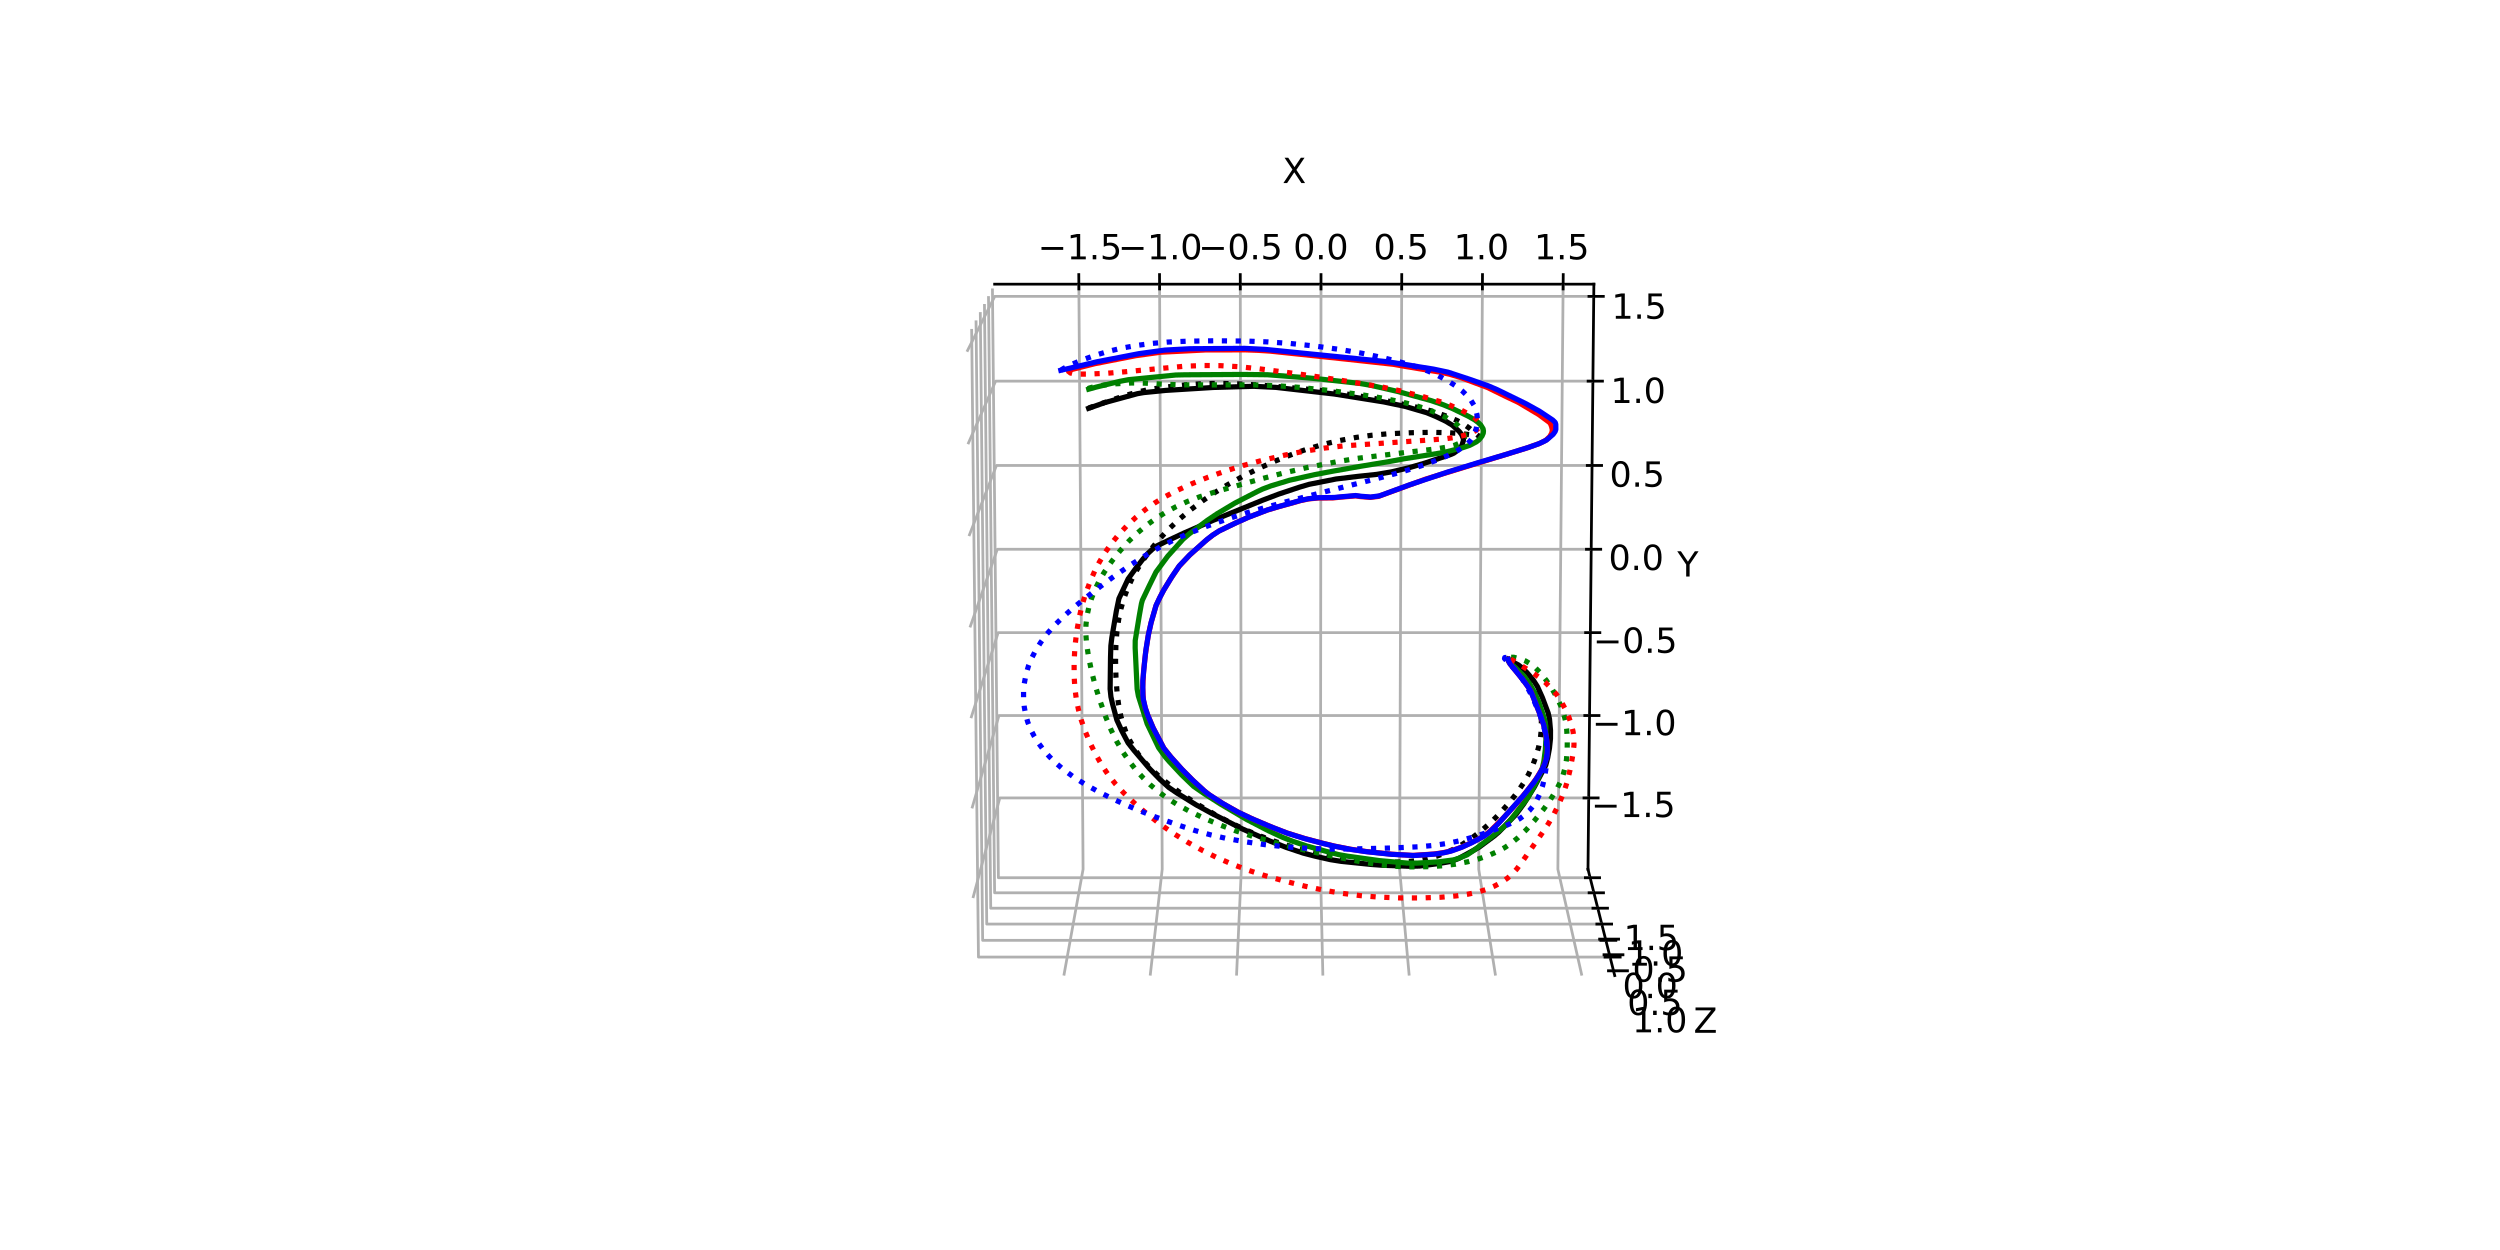 <?xml version="1.0" encoding="utf-8" standalone="no"?>
<!DOCTYPE svg PUBLIC "-//W3C//DTD SVG 1.1//EN"
  "http://www.w3.org/Graphics/SVG/1.1/DTD/svg11.dtd">
<!-- Created with matplotlib (https://matplotlib.org/) -->
<svg height="360pt" version="1.1" viewBox="0 0 720 360" width="720pt" xmlns="http://www.w3.org/2000/svg" xmlns:xlink="http://www.w3.org/1999/xlink">
 <defs>
  <style type="text/css">*{stroke-linecap:butt;stroke-linejoin:round;}</style>
 </defs>
 <g id="figure_1">
  <g id="patch_1">
   <path d="M 0 360 
L 720 360 
L 720 0 
L 0 0 
z
" style="fill:#ffffff;"/>
  </g>
  <g id="patch_2">
   <path d="M 230.4 320.4 
L 507.6 320.4 
L 507.6 43.2 
L 230.4 43.2 
z
" style="fill:#ffffff;"/>
  </g>
  <g id="pane3d_1">
   <g id="patch_3">
    <path d="M 288.15 250.347 
L 286.458 81.84 
L 278.436 97.459 
L 280.453 280.965 
" style="fill:#ffffff;stroke:#ffffff;stroke-linejoin:miter;"/>
   </g>
  </g>
  <g id="pane3d_2">
   <g id="patch_4">
    <path d="M 288.15 250.347 
L 457.342 250.347 
L 465.039 280.965 
L 280.453 280.965 
" style="fill:#ffffff;stroke:#ffffff;stroke-linejoin:miter;"/>
   </g>
  </g>
  <g id="pane3d_3">
   <g id="patch_5">
    <path d="M 288.15 250.347 
L 457.342 250.347 
L 459.033 81.84 
L 286.458 81.84 
" style="fill:#ffffff;stroke:#ffffff;stroke-linejoin:miter;"/>
   </g>
  </g>
  <g id="axis3d_1">
   <g id="line2d_1">
    <path d="M 286.458 81.84 
L 459.033 81.84 
" style="fill:none;stroke:#000000;stroke-linecap:square;stroke-width:0.8;"/>
   </g>
   <g id="text_1">
    <!-- X -->
    <g transform="translate(369.321 52.721)scale(0.1 -0.1)">
     <defs>
      <path d="M 6.297 72.906 
L 16.891 72.906 
L 35.016 45.797 
L 53.219 72.906 
L 63.812 72.906 
L 40.375 37.891 
L 65.375 0 
L 54.781 0 
L 34.281 31 
L 13.625 0 
L 2.984 0 
L 29 38.922 
z
" id="DejaVuSans-88"/>
     </defs>
     <use xlink:href="#DejaVuSans-88"/>
    </g>
   </g>
   <g id="Line3DCollection_1">
    <path d="M 310.71 81.84 
L 311.926 250.347 
L 306.392 280.965 
" style="fill:none;stroke:#b0b0b0;stroke-width:0.8;"/>
    <path d="M 333.956 81.84 
L 334.716 250.347 
L 331.256 280.965 
" style="fill:none;stroke:#b0b0b0;stroke-width:0.8;"/>
    <path d="M 357.202 81.84 
L 357.506 250.347 
L 356.12 280.965 
" style="fill:none;stroke:#b0b0b0;stroke-width:0.8;"/>
    <path d="M 380.448 81.84 
L 380.297 250.347 
L 380.984 280.965 
" style="fill:none;stroke:#b0b0b0;stroke-width:0.8;"/>
    <path d="M 403.693 81.84 
L 403.087 250.347 
L 405.847 280.965 
" style="fill:none;stroke:#b0b0b0;stroke-width:0.8;"/>
    <path d="M 426.939 81.84 
L 425.877 250.347 
L 430.711 280.965 
" style="fill:none;stroke:#b0b0b0;stroke-width:0.8;"/>
    <path d="M 450.185 81.84 
L 448.667 250.347 
L 455.575 280.965 
" style="fill:none;stroke:#b0b0b0;stroke-width:0.8;"/>
   </g>
   <g id="xtick_1">
    <g id="line2d_2">
     <path d="M 310.72 83.215 
L 310.69 79.089 
" style="fill:none;stroke:#000000;stroke-linecap:square;stroke-width:0.8;"/>
    </g>
    <g id="text_2">
     <!-- −1.5 -->
     <g transform="translate(298.888 74.686)scale(0.1 -0.1)">
      <defs>
       <path d="M 10.594 35.5 
L 73.188 35.5 
L 73.188 27.203 
L 10.594 27.203 
z
" id="DejaVuSans-8722"/>
       <path d="M 12.406 8.297 
L 28.516 8.297 
L 28.516 63.922 
L 10.984 60.406 
L 10.984 69.391 
L 28.422 72.906 
L 38.281 72.906 
L 38.281 8.297 
L 54.391 8.297 
L 54.391 0 
L 12.406 0 
z
" id="DejaVuSans-49"/>
       <path d="M 10.688 12.406 
L 21 12.406 
L 21 0 
L 10.688 0 
z
" id="DejaVuSans-46"/>
       <path d="M 10.797 72.906 
L 49.516 72.906 
L 49.516 64.594 
L 19.828 64.594 
L 19.828 46.734 
Q 21.969 47.469 24.109 47.828 
Q 26.266 48.188 28.422 48.188 
Q 40.625 48.188 47.75 41.5 
Q 54.891 34.812 54.891 23.391 
Q 54.891 11.625 47.562 5.094 
Q 40.234 -1.422 26.906 -1.422 
Q 22.312 -1.422 17.547 -0.641 
Q 12.797 0.141 7.719 1.703 
L 7.719 11.625 
Q 12.109 9.234 16.797 8.062 
Q 21.484 6.891 26.703 6.891 
Q 35.156 6.891 40.078 11.328 
Q 45.016 15.766 45.016 23.391 
Q 45.016 31 40.078 35.438 
Q 35.156 39.891 26.703 39.891 
Q 22.75 39.891 18.812 39.016 
Q 14.891 38.141 10.797 36.281 
z
" id="DejaVuSans-53"/>
      </defs>
      <use xlink:href="#DejaVuSans-8722"/>
      <use x="83.789" xlink:href="#DejaVuSans-49"/>
      <use x="147.412" xlink:href="#DejaVuSans-46"/>
      <use x="179.199" xlink:href="#DejaVuSans-53"/>
     </g>
    </g>
   </g>
   <g id="xtick_2">
    <g id="line2d_3">
     <path d="M 333.962 83.215 
L 333.943 79.089 
" style="fill:none;stroke:#000000;stroke-linecap:square;stroke-width:0.8;"/>
    </g>
    <g id="text_3">
     <!-- −1.0 -->
     <g transform="translate(322.014 74.686)scale(0.1 -0.1)">
      <defs>
       <path d="M 31.781 66.406 
Q 24.172 66.406 20.328 58.906 
Q 16.5 51.422 16.5 36.375 
Q 16.5 21.391 20.328 13.891 
Q 24.172 6.391 31.781 6.391 
Q 39.453 6.391 43.281 13.891 
Q 47.125 21.391 47.125 36.375 
Q 47.125 51.422 43.281 58.906 
Q 39.453 66.406 31.781 66.406 
z
M 31.781 74.219 
Q 44.047 74.219 50.516 64.516 
Q 56.984 54.828 56.984 36.375 
Q 56.984 17.969 50.516 8.266 
Q 44.047 -1.422 31.781 -1.422 
Q 19.531 -1.422 13.062 8.266 
Q 6.594 17.969 6.594 36.375 
Q 6.594 54.828 13.062 64.516 
Q 19.531 74.219 31.781 74.219 
z
" id="DejaVuSans-48"/>
      </defs>
      <use xlink:href="#DejaVuSans-8722"/>
      <use x="83.789" xlink:href="#DejaVuSans-49"/>
      <use x="147.412" xlink:href="#DejaVuSans-46"/>
      <use x="179.199" xlink:href="#DejaVuSans-48"/>
     </g>
    </g>
   </g>
   <g id="xtick_3">
    <g id="line2d_4">
     <path d="M 357.204 83.215 
L 357.197 79.089 
" style="fill:none;stroke:#000000;stroke-linecap:square;stroke-width:0.8;"/>
    </g>
    <g id="text_4">
     <!-- −0.5 -->
     <g transform="translate(345.14 74.686)scale(0.1 -0.1)">
      <use xlink:href="#DejaVuSans-8722"/>
      <use x="83.789" xlink:href="#DejaVuSans-48"/>
      <use x="147.412" xlink:href="#DejaVuSans-46"/>
      <use x="179.199" xlink:href="#DejaVuSans-53"/>
     </g>
    </g>
   </g>
   <g id="xtick_4">
    <g id="line2d_5">
     <path d="M 380.446 83.215 
L 380.45 79.089 
" style="fill:none;stroke:#000000;stroke-linecap:square;stroke-width:0.8;"/>
    </g>
    <g id="text_5">
     <!-- 0.0 -->
     <g transform="translate(372.456 74.686)scale(0.1 -0.1)">
      <use xlink:href="#DejaVuSans-48"/>
      <use x="63.623" xlink:href="#DejaVuSans-46"/>
      <use x="95.41" xlink:href="#DejaVuSans-48"/>
     </g>
    </g>
   </g>
   <g id="xtick_5">
    <g id="line2d_6">
     <path d="M 403.688 83.215 
L 403.703 79.089 
" style="fill:none;stroke:#000000;stroke-linecap:square;stroke-width:0.8;"/>
    </g>
    <g id="text_6">
     <!-- 0.5 -->
     <g transform="translate(395.582 74.686)scale(0.1 -0.1)">
      <use xlink:href="#DejaVuSans-48"/>
      <use x="63.623" xlink:href="#DejaVuSans-46"/>
      <use x="95.41" xlink:href="#DejaVuSans-53"/>
     </g>
    </g>
   </g>
   <g id="xtick_6">
    <g id="line2d_7">
     <path d="M 426.931 83.215 
L 426.957 79.089 
" style="fill:none;stroke:#000000;stroke-linecap:square;stroke-width:0.8;"/>
    </g>
    <g id="text_7">
     <!-- 1.0 -->
     <g transform="translate(418.708 74.686)scale(0.1 -0.1)">
      <use xlink:href="#DejaVuSans-49"/>
      <use x="63.623" xlink:href="#DejaVuSans-46"/>
      <use x="95.41" xlink:href="#DejaVuSans-48"/>
     </g>
    </g>
   </g>
   <g id="xtick_7">
    <g id="line2d_8">
     <path d="M 450.173 83.215 
L 450.21 79.089 
" style="fill:none;stroke:#000000;stroke-linecap:square;stroke-width:0.8;"/>
    </g>
    <g id="text_8">
     <!-- 1.5 -->
     <g transform="translate(441.834 74.686)scale(0.1 -0.1)">
      <use xlink:href="#DejaVuSans-49"/>
      <use x="63.623" xlink:href="#DejaVuSans-46"/>
      <use x="95.41" xlink:href="#DejaVuSans-53"/>
     </g>
    </g>
   </g>
  </g>
  <g id="axis3d_2">
   <g id="line2d_9">
    <path d="M 457.342 250.347 
L 459.033 81.84 
" style="fill:none;stroke:#000000;stroke-linecap:square;stroke-width:0.8;"/>
   </g>
   <g id="text_9">
    <!-- Y -->
    <g transform="translate(483.059 166.049)scale(0.1 -0.1)">
     <defs>
      <path d="M -0.203 72.906 
L 10.406 72.906 
L 30.609 42.922 
L 50.688 72.906 
L 61.281 72.906 
L 35.5 34.719 
L 35.5 0 
L 25.594 0 
L 25.594 34.719 
z
" id="DejaVuSans-89"/>
     </defs>
     <use xlink:href="#DejaVuSans-89"/>
    </g>
   </g>
   <g id="Line3DCollection_2">
    <path d="M 280.208 258.632 
L 287.944 229.807 
L 457.548 229.807 
" style="fill:none;stroke:#b0b0b0;stroke-width:0.8;"/>
    <path d="M 279.924 232.811 
L 287.706 206.07 
L 457.786 206.07 
" style="fill:none;stroke:#b0b0b0;stroke-width:0.8;"/>
    <path d="M 279.638 206.831 
L 287.466 182.199 
L 458.026 182.199 
" style="fill:none;stroke:#b0b0b0;stroke-width:0.8;"/>
    <path d="M 279.351 180.691 
L 287.225 158.193 
L 458.267 158.193 
" style="fill:none;stroke:#b0b0b0;stroke-width:0.8;"/>
    <path d="M 279.062 154.389 
L 286.983 134.051 
L 458.509 134.051 
" style="fill:none;stroke:#b0b0b0;stroke-width:0.8;"/>
    <path d="M 278.771 127.924 
L 286.739 109.772 
L 458.753 109.772 
" style="fill:none;stroke:#b0b0b0;stroke-width:0.8;"/>
    <path d="M 278.478 101.294 
L 286.494 85.355 
L 458.998 85.355 
" style="fill:none;stroke:#b0b0b0;stroke-width:0.8;"/>
   </g>
   <g id="xtick_8">
    <g id="line2d_10">
     <path d="M 456.191 229.807 
L 460.261 229.807 
" style="fill:none;stroke:#000000;stroke-linecap:square;stroke-width:0.8;"/>
    </g>
    <g id="text_10">
     <!-- −1.5 -->
     <g transform="translate(458.266 235.315)scale(0.1 -0.1)">
      <use xlink:href="#DejaVuSans-8722"/>
      <use x="83.789" xlink:href="#DejaVuSans-49"/>
      <use x="147.412" xlink:href="#DejaVuSans-46"/>
      <use x="179.199" xlink:href="#DejaVuSans-53"/>
     </g>
    </g>
   </g>
   <g id="xtick_9">
    <g id="line2d_11">
     <path d="M 456.425 206.07 
L 460.507 206.07 
" style="fill:none;stroke:#000000;stroke-linecap:square;stroke-width:0.8;"/>
    </g>
    <g id="text_11">
     <!-- −1.0 -->
     <g transform="translate(458.538 211.73)scale(0.1 -0.1)">
      <use xlink:href="#DejaVuSans-8722"/>
      <use x="83.789" xlink:href="#DejaVuSans-49"/>
      <use x="147.412" xlink:href="#DejaVuSans-46"/>
      <use x="179.199" xlink:href="#DejaVuSans-48"/>
     </g>
    </g>
   </g>
   <g id="xtick_10">
    <g id="line2d_12">
     <path d="M 456.661 182.199 
L 460.755 182.199 
" style="fill:none;stroke:#000000;stroke-linecap:square;stroke-width:0.8;"/>
    </g>
    <g id="text_12">
     <!-- −0.5 -->
     <g transform="translate(458.812 188.012)scale(0.1 -0.1)">
      <use xlink:href="#DejaVuSans-8722"/>
      <use x="83.789" xlink:href="#DejaVuSans-48"/>
      <use x="147.412" xlink:href="#DejaVuSans-46"/>
      <use x="179.199" xlink:href="#DejaVuSans-53"/>
     </g>
    </g>
   </g>
   <g id="xtick_11">
    <g id="line2d_13">
     <path d="M 456.898 158.193 
L 461.003 158.193 
" style="fill:none;stroke:#000000;stroke-linecap:square;stroke-width:0.8;"/>
    </g>
    <g id="text_13">
     <!-- 0.0 -->
     <g transform="translate(463.278 164.162)scale(0.1 -0.1)">
      <use xlink:href="#DejaVuSans-48"/>
      <use x="63.623" xlink:href="#DejaVuSans-46"/>
      <use x="95.41" xlink:href="#DejaVuSans-48"/>
     </g>
    </g>
   </g>
   <g id="xtick_12">
    <g id="line2d_14">
     <path d="M 457.137 134.051 
L 461.254 134.051 
" style="fill:none;stroke:#000000;stroke-linecap:square;stroke-width:0.8;"/>
    </g>
    <g id="text_14">
     <!-- 0.5 -->
     <g transform="translate(463.555 140.177)scale(0.1 -0.1)">
      <use xlink:href="#DejaVuSans-48"/>
      <use x="63.623" xlink:href="#DejaVuSans-46"/>
      <use x="95.41" xlink:href="#DejaVuSans-53"/>
     </g>
    </g>
   </g>
   <g id="xtick_13">
    <g id="line2d_15">
     <path d="M 457.377 109.772 
L 461.505 109.772 
" style="fill:none;stroke:#000000;stroke-linecap:square;stroke-width:0.8;"/>
    </g>
    <g id="text_15">
     <!-- 1.0 -->
     <g transform="translate(463.834 116.056)scale(0.1 -0.1)">
      <use xlink:href="#DejaVuSans-49"/>
      <use x="63.623" xlink:href="#DejaVuSans-46"/>
      <use x="95.41" xlink:href="#DejaVuSans-48"/>
     </g>
    </g>
   </g>
   <g id="xtick_14">
    <g id="line2d_16">
     <path d="M 457.618 85.355 
L 461.758 85.355 
" style="fill:none;stroke:#000000;stroke-linecap:square;stroke-width:0.8;"/>
    </g>
    <g id="text_16">
     <!-- 1.5 -->
     <g transform="translate(464.114 91.799)scale(0.1 -0.1)">
      <use xlink:href="#DejaVuSans-49"/>
      <use x="63.623" xlink:href="#DejaVuSans-46"/>
      <use x="95.41" xlink:href="#DejaVuSans-53"/>
     </g>
    </g>
   </g>
  </g>
  <g id="axis3d_3">
   <g id="line2d_17">
    <path d="M 457.342 250.347 
L 465.039 280.965 
" style="fill:none;stroke:#000000;stroke-linecap:square;stroke-width:0.8;"/>
   </g>
   <g id="text_17">
    <!-- Z -->
    <g transform="translate(487.75 297.443)scale(0.1 -0.1)">
     <defs>
      <path d="M 5.609 72.906 
L 62.891 72.906 
L 62.891 65.375 
L 16.797 8.297 
L 64.016 8.297 
L 64.016 0 
L 4.5 0 
L 4.5 7.516 
L 50.594 64.594 
L 5.609 64.594 
z
" id="DejaVuSans-90"/>
     </defs>
     <use xlink:href="#DejaVuSans-90"/>
    </g>
   </g>
   <g id="Line3DCollection_3">
    <path d="M 457.954 252.784 
L 287.538 252.784 
L 285.821 83.081 
" style="fill:none;stroke:#b0b0b0;stroke-width:0.8;"/>
    <path d="M 459.044 257.12 
L 286.448 257.12 
L 284.686 85.29 
" style="fill:none;stroke:#b0b0b0;stroke-width:0.8;"/>
    <path d="M 460.162 261.568 
L 285.329 261.568 
L 283.522 87.557 
" style="fill:none;stroke:#b0b0b0;stroke-width:0.8;"/>
    <path d="M 461.31 266.133 
L 284.182 266.133 
L 282.326 89.886 
" style="fill:none;stroke:#b0b0b0;stroke-width:0.8;"/>
    <path d="M 462.488 270.819 
L 283.004 270.819 
L 281.097 92.277 
" style="fill:none;stroke:#b0b0b0;stroke-width:0.8;"/>
    <path d="M 463.698 275.632 
L 281.794 275.632 
L 279.835 94.735 
" style="fill:none;stroke:#b0b0b0;stroke-width:0.8;"/>
   </g>
   <g id="xtick_15">
    <g id="line2d_18">
     <path d="M 456.591 252.784 
L 460.681 252.784 
" style="fill:none;stroke:#000000;stroke-linecap:square;stroke-width:0.8;"/>
    </g>
    <g id="text_18">
     <!-- −1.5 -->
     <g transform="translate(459.232 273.612)scale(0.1 -0.1)">
      <use xlink:href="#DejaVuSans-8722"/>
      <use x="83.789" xlink:href="#DejaVuSans-49"/>
      <use x="147.412" xlink:href="#DejaVuSans-46"/>
      <use x="179.199" xlink:href="#DejaVuSans-53"/>
     </g>
    </g>
   </g>
   <g id="xtick_16">
    <g id="line2d_19">
     <path d="M 457.663 257.12 
L 461.806 257.12 
" style="fill:none;stroke:#000000;stroke-linecap:square;stroke-width:0.8;"/>
    </g>
    <g id="text_19">
     <!-- −1.0 -->
     <g transform="translate(460.492 278.11)scale(0.1 -0.1)">
      <use xlink:href="#DejaVuSans-8722"/>
      <use x="83.789" xlink:href="#DejaVuSans-49"/>
      <use x="147.412" xlink:href="#DejaVuSans-46"/>
      <use x="179.199" xlink:href="#DejaVuSans-48"/>
     </g>
    </g>
   </g>
   <g id="xtick_17">
    <g id="line2d_20">
     <path d="M 458.764 261.568 
L 462.96 261.568 
" style="fill:none;stroke:#000000;stroke-linecap:square;stroke-width:0.8;"/>
    </g>
    <g id="text_20">
     <!-- −0.5 -->
     <g transform="translate(461.784 282.724)scale(0.1 -0.1)">
      <use xlink:href="#DejaVuSans-8722"/>
      <use x="83.789" xlink:href="#DejaVuSans-48"/>
      <use x="147.412" xlink:href="#DejaVuSans-46"/>
      <use x="179.199" xlink:href="#DejaVuSans-53"/>
     </g>
    </g>
   </g>
   <g id="xtick_18">
    <g id="line2d_21">
     <path d="M 459.893 266.133 
L 464.144 266.133 
" style="fill:none;stroke:#000000;stroke-linecap:square;stroke-width:0.8;"/>
    </g>
    <g id="text_21">
     <!-- 0.0 -->
     <g transform="translate(467.3 287.459)scale(0.1 -0.1)">
      <use xlink:href="#DejaVuSans-48"/>
      <use x="63.623" xlink:href="#DejaVuSans-46"/>
      <use x="95.41" xlink:href="#DejaVuSans-48"/>
     </g>
    </g>
   </g>
   <g id="xtick_19">
    <g id="line2d_22">
     <path d="M 461.052 270.819 
L 465.36 270.819 
" style="fill:none;stroke:#000000;stroke-linecap:square;stroke-width:0.8;"/>
    </g>
    <g id="text_22">
     <!-- 0.5 -->
     <g transform="translate(468.661 292.321)scale(0.1 -0.1)">
      <use xlink:href="#DejaVuSans-48"/>
      <use x="63.623" xlink:href="#DejaVuSans-46"/>
      <use x="95.41" xlink:href="#DejaVuSans-53"/>
     </g>
    </g>
   </g>
   <g id="xtick_20">
    <g id="line2d_23">
     <path d="M 462.243 275.632 
L 466.609 275.632 
" style="fill:none;stroke:#000000;stroke-linecap:square;stroke-width:0.8;"/>
    </g>
    <g id="text_23">
     <!-- 1.0 -->
     <g transform="translate(470.059 297.313)scale(0.1 -0.1)">
      <use xlink:href="#DejaVuSans-49"/>
      <use x="63.623" xlink:href="#DejaVuSans-46"/>
      <use x="95.41" xlink:href="#DejaVuSans-48"/>
     </g>
    </g>
   </g>
  </g>
  <g id="axes_1">
   <g id="line2d_24">
    <path clip-path="url(#pcc873aa9f8)" d="M 313.523 117.595 
L 318.174 115.948 
L 327.575 113.38 
L 329.369 113.069 
L 335.72 112.437 
L 349.406 111.589 
L 361.072 111.253 
L 367.467 111.565 
L 384.249 113.475 
L 398.51 115.755 
L 404.702 117.053 
L 410.88 118.86 
L 413.548 119.964 
L 416.419 121.336 
L 418.32 122.498 
L 420.285 124.29 
L 420.961 125.16 
L 421.45 126.342 
L 421.46 126.863 
L 421.047 128.221 
L 420.481 129.107 
L 419.789 129.717 
L 418.69 130.514 
L 417.689 130.945 
L 410.353 133.369 
L 405.768 134.717 
L 400.762 135.89 
L 396.549 136.614 
L 391.215 137.178 
L 384.766 137.953 
L 377.018 139.487 
L 374.237 140.311 
L 368.291 142.293 
L 363.623 144.062 
L 349.439 149.831 
L 341.034 153.494 
L 336.576 155.579 
L 332.651 157.466 
L 330.559 159.407 
L 329.222 160.941 
L 327.289 163.436 
L 324.913 166.703 
L 322.253 172.389 
L 321.497 176.045 
L 320.201 183.698 
L 319.929 185.977 
L 319.828 189.302 
L 319.714 198.433 
L 319.948 200.692 
L 320.406 202.712 
L 321.656 207.369 
L 323.079 210.496 
L 324.883 213.939 
L 326.616 216.147 
L 331.085 221.394 
L 334.07 224.475 
L 336.626 226.8 
L 339.092 228.468 
L 344.485 231.801 
L 348.927 234.225 
L 357.692 238.686 
L 365.889 242.291 
L 370.47 244.068 
L 375.297 245.685 
L 378.707 246.573 
L 383.139 247.578 
L 386.252 248.072 
L 394.912 248.963 
L 397.918 249.185 
L 406.068 249.497 
L 408.812 249.425 
L 414.381 248.7 
L 417.903 248.081 
L 420.128 247.229 
L 425.912 244.044 
L 430.334 240.767 
L 431.626 239.663 
L 436.542 234.624 
L 438.863 231.49 
L 441.923 226.579 
L 445.168 220.408 
L 445.733 218.271 
L 446.243 215.521 
L 446.537 212.749 
L 446.545 210.3 
L 446.257 207.071 
L 445.87 205.349 
L 444.21 200.912 
L 442.784 197.737 
L 441.567 195.826 
L 439.76 193.697 
L 438.43 192.386 
L 437.22 191.461 
L 435.568 190.587 
L 434.298 189.863 
L 434.298 189.863 
" style="fill:none;stroke:#000000;stroke-linecap:square;stroke-width:1.5;"/>
   </g>
   <g id="line2d_25">
    <path clip-path="url(#pcc873aa9f8)" d="M 313.523 117.595 
L 313.855 117.385 
L 315.263 116.911 
L 319.448 115.467 
L 323.903 113.954 
L 327.916 112.823 
L 331.119 112.141 
L 335.286 111.527 
L 341.748 110.813 
L 346.666 110.478 
L 351.147 110.42 
L 356.85 110.572 
L 363.49 110.944 
L 379.539 112.336 
L 386.145 113.211 
L 394.459 114.522 
L 401.212 115.788 
L 409.674 117.64 
L 412.9 118.553 
L 416.609 119.861 
L 419.637 121.114 
L 421.471 122.117 
L 423.146 123.286 
L 425.68 125.424 
L 426.049 125.817 
L 425.908 125.795 
L 423.505 125.209 
L 420.893 124.878 
L 417.134 124.621 
L 412.269 124.513 
L 406.517 124.623 
L 399.618 124.944 
L 394.951 125.369 
L 390.493 125.986 
L 385.676 126.897 
L 381.173 127.958 
L 376.444 129.346 
L 372.299 130.78 
L 367.413 132.716 
L 362.555 134.891 
L 357.751 137.282 
L 353.745 139.489 
L 349.892 141.844 
L 346.248 144.306 
L 342.836 146.865 
L 339.626 149.545 
L 336.612 152.377 
L 333.798 155.383 
L 331.641 157.98 
L 329.306 161.166 
L 327.287 164.353 
L 325.855 167.021 
L 324.632 169.74 
L 323.618 172.525 
L 322.808 175.384 
L 322.184 178.353 
L 321.662 182.005 
L 321.375 185.784 
L 321.277 190.372 
L 321.396 195.098 
L 321.742 199.799 
L 322.176 203.073 
L 322.802 206.231 
L 323.473 208.643 
L 324.319 210.962 
L 325.348 213.201 
L 326.553 215.332 
L 327.946 217.376 
L 329.523 219.334 
L 331.753 221.691 
L 334.248 223.969 
L 337.56 226.625 
L 341.162 229.209 
L 345.01 231.712 
L 349.724 234.485 
L 354.596 237.055 
L 358.816 239.047 
L 363.121 240.838 
L 367.558 242.457 
L 372.141 243.877 
L 377.684 245.32 
L 382.475 246.354 
L 387.205 247.163 
L 392.632 247.843 
L 397.144 248.194 
L 401.405 248.304 
L 405.361 248.147 
L 408.377 247.818 
L 411.107 247.307 
L 413.599 246.631 
L 416.348 245.628 
L 418.856 244.464 
L 421.184 243.149 
L 423.821 241.398 
L 426.706 239.175 
L 429.489 236.735 
L 431.819 234.378 
L 434.701 231.118 
L 436.844 228.37 
L 438.778 225.527 
L 440.199 223.052 
L 441.394 220.495 
L 442.351 217.881 
L 443.099 215.266 
L 443.629 212.637 
L 443.903 210.045 
L 443.913 207.564 
L 443.674 205.176 
L 443.219 202.881 
L 442.579 200.735 
L 441.656 198.444 
L 440.726 196.678 
L 439.529 194.881 
L 437.739 192.625 
L 435.41 190.107 
L 434.539 189.304 
L 434.539 189.304 
" style="fill:none;stroke:#000000;stroke-dasharray:1.5,2.475;stroke-dashoffset:0;stroke-width:1.5;"/>
   </g>
   <g id="line2d_26">
    <path clip-path="url(#pcc873aa9f8)" d="M 313.559 112.08 
L 315.654 111.497 
L 322.527 109.824 
L 324.996 109.345 
L 338.622 108.005 
L 341.256 107.942 
L 357.861 107.839 
L 365.021 107.924 
L 376.355 108.797 
L 380.705 109.216 
L 391.493 110.408 
L 394.866 110.99 
L 402.384 112.705 
L 412.195 115.387 
L 415.686 116.58 
L 418.418 117.714 
L 422.817 119.844 
L 424.793 120.981 
L 425.72 121.686 
L 426.462 122.413 
L 427.127 123.481 
L 427.239 124.121 
L 427.182 124.741 
L 426.837 125.557 
L 425.995 126.638 
L 425.198 127.256 
L 423.281 128.254 
L 421.303 128.924 
L 415.86 130.296 
L 409.46 131.331 
L 404.457 132.114 
L 400.042 132.935 
L 391.872 134.284 
L 384.321 135.618 
L 378.749 136.664 
L 371.382 138.311 
L 366.069 139.921 
L 363.651 140.832 
L 362.149 141.536 
L 355.657 144.886 
L 350.564 147.929 
L 347.612 149.92 
L 342.467 153.778 
L 340.719 155.291 
L 336.324 160.163 
L 332.931 164.736 
L 331.054 168.556 
L 329.006 172.853 
L 328.733 173.844 
L 328.14 177.16 
L 326.944 184.47 
L 326.928 186.619 
L 327.492 198.432 
L 327.848 200.441 
L 330.375 208.443 
L 333.683 215.347 
L 335.628 218.043 
L 336.812 219.41 
L 340.355 223.198 
L 343.73 226.444 
L 346.828 228.59 
L 351.546 231.594 
L 359.05 236.022 
L 365.281 239.25 
L 369.459 241.182 
L 372.376 242.315 
L 376.325 243.642 
L 381.708 245.128 
L 385.444 246.108 
L 388.019 246.567 
L 397.319 247.86 
L 405.19 248.559 
L 408.12 248.574 
L 414.39 248.199 
L 418.688 247.638 
L 420.05 247.209 
L 422.528 246.205 
L 424.285 245.022 
L 430.231 240.527 
L 433.133 238.116 
L 434.821 236.364 
L 439.98 229.798 
L 442.239 225.711 
L 443.501 223.024 
L 444.186 221.167 
L 444.619 219.294 
L 445.064 215.842 
L 445.224 212.856 
L 445.193 209.136 
L 444.878 207.343 
L 444.114 204.885 
L 443.124 202.025 
L 441.761 199.093 
L 440.644 197.065 
L 438.957 194.813 
L 436.476 192.316 
L 434.488 190.535 
L 434.302 189.891 
L 434.298 189.863 
L 434.298 189.863 
" style="fill:none;stroke:#008000;stroke-linecap:square;stroke-width:1.5;"/>
   </g>
   <g id="line2d_27">
    <path clip-path="url(#pcc873aa9f8)" d="M 313.559 112.08 
L 313.656 111.776 
L 313.915 111.698 
L 314.905 111.426 
L 318.194 110.856 
L 321.257 110.535 
L 325.825 110.302 
L 329.644 110.336 
L 335.146 110.652 
L 340.09 110.84 
L 347.523 110.854 
L 360.933 110.843 
L 367.549 111.082 
L 373.885 111.533 
L 382.65 112.434 
L 391.071 113.521 
L 397.469 114.538 
L 403.641 115.746 
L 407.362 116.687 
L 410.677 117.756 
L 414.025 119.06 
L 416.45 120.231 
L 418.637 121.557 
L 419.934 122.572 
L 421.032 123.736 
L 421.629 124.645 
L 421.853 125.355 
L 421.805 126.016 
L 421.492 126.625 
L 420.939 127.187 
L 420.15 127.707 
L 418.921 128.231 
L 417.125 128.702 
L 413.743 129.259 
L 405.929 130.176 
L 390.823 132.016 
L 384.997 132.983 
L 376.722 134.596 
L 369.965 136.152 
L 363.21 137.911 
L 350.587 141.48 
L 345.457 143.095 
L 341.975 144.43 
L 338.587 145.983 
L 335.665 147.577 
L 332.794 149.376 
L 330.061 151.378 
L 327.365 153.657 
L 325.144 155.8 
L 322.605 158.6 
L 320.234 161.586 
L 318.124 164.644 
L 316.635 167.154 
L 315.409 169.674 
L 314.388 172.267 
L 313.597 174.838 
L 313.049 177.38 
L 312.76 179.929 
L 312.712 182.462 
L 312.898 184.996 
L 313.414 188.63 
L 314.312 193.105 
L 315.347 197.173 
L 316.648 201.426 
L 318.468 206.523 
L 320.027 210.293 
L 321.52 213.365 
L 323.233 216.349 
L 325.161 219.196 
L 327.302 221.917 
L 329.217 224.024 
L 331.297 226.039 
L 333.536 227.946 
L 335.921 229.713 
L 339.108 231.745 
L 342.566 233.64 
L 346.977 235.746 
L 351.499 237.648 
L 356.092 239.358 
L 360.758 240.861 
L 367.547 242.769 
L 376.071 244.903 
L 383.879 246.606 
L 393.046 248.398 
L 397.839 249.106 
L 402.136 249.512 
L 406.484 249.663 
L 411.418 249.602 
L 415.698 249.332 
L 419.263 248.875 
L 422.662 248.202 
L 425.853 247.36 
L 428.766 246.353 
L 431.376 245.19 
L 433.376 244.101 
L 435.215 242.866 
L 437.267 241.187 
L 439.544 238.998 
L 441.882 236.385 
L 444.555 233.063 
L 446.467 230.373 
L 448.304 227.369 
L 449.439 225.108 
L 450.159 223.196 
L 450.765 221.003 
L 451.141 218.789 
L 451.343 216.246 
L 451.381 212.972 
L 451.188 209.881 
L 450.841 207.521 
L 450.29 205.302 
L 449.592 203.433 
L 448.363 200.828 
L 446.929 198.298 
L 445.336 195.947 
L 443.469 193.625 
L 442.155 192.305 
L 440.723 191.191 
L 439.387 190.382 
L 438.077 189.862 
L 435.963 189.29 
L 434.539 189.304 
L 434.539 189.304 
" style="fill:none;stroke:#008000;stroke-dasharray:1.5,2.475;stroke-dashoffset:0;stroke-width:1.5;"/>
   </g>
   <g id="line2d_28">
    <path clip-path="url(#pcc873aa9f8)" d="M 307.746 106.641 
L 315.343 104.739 
L 327.147 102.429 
L 334.274 101.438 
L 347.203 100.783 
L 358.725 100.763 
L 362.397 100.901 
L 365.771 101.119 
L 387.903 103.459 
L 401.287 104.92 
L 404.722 105.528 
L 409.277 106.286 
L 415.037 107.226 
L 417.512 107.784 
L 420.639 108.725 
L 428.41 111.605 
L 433.472 114.086 
L 437.222 115.863 
L 443.096 119.348 
L 446.273 121.68 
L 446.619 122.213 
L 446.859 122.877 
L 447.075 123.83 
L 446.892 124.721 
L 446.325 125.743 
L 445.212 126.79 
L 443.447 127.695 
L 439.825 128.989 
L 435.196 130.424 
L 410.606 137.974 
L 403.902 140.426 
L 396.955 142.967 
L 394.636 143.252 
L 391.774 143.015 
L 390.453 142.811 
L 385.952 143.192 
L 383.89 143.401 
L 381.305 143.419 
L 379.595 143.427 
L 376.857 143.694 
L 374.599 144.159 
L 371.32 145.091 
L 368.428 145.875 
L 364.843 146.947 
L 359.537 148.976 
L 356.141 150.482 
L 351.155 152.884 
L 349.318 154.07 
L 347.094 155.84 
L 342.475 160.005 
L 339.515 163.17 
L 337.114 166.723 
L 335.072 170.094 
L 333.997 172.145 
L 332.893 174.546 
L 331.478 179.463 
L 330.671 183.141 
L 329.905 188.249 
L 329.362 193.132 
L 329.085 197.962 
L 329.28 201.574 
L 329.846 203.923 
L 330.579 206.02 
L 332.154 209.708 
L 335.199 215.491 
L 337.254 218.05 
L 340.416 221.58 
L 343.735 224.919 
L 346.848 227.776 
L 348.459 229.026 
L 352.476 231.6 
L 356.892 234.057 
L 361.196 236.065 
L 367.095 238.54 
L 370.755 239.927 
L 375.834 241.51 
L 380.757 242.806 
L 384.26 243.658 
L 388.686 244.533 
L 393.473 245.241 
L 400.801 246.005 
L 406.794 246.364 
L 412.906 245.958 
L 415.227 245.644 
L 417.458 245.194 
L 420.833 244.03 
L 423.391 242.861 
L 426.255 241.425 
L 427.463 240.721 
L 429.389 239.143 
L 432.869 235.661 
L 437.221 230.933 
L 440.348 227.052 
L 442.359 224.375 
L 444.31 221.186 
L 444.87 219.961 
L 445.485 217.775 
L 445.625 216.54 
L 445.635 215.169 
L 445.536 213.743 
L 445.262 211.84 
L 444.566 208.748 
L 443.253 205.058 
L 440.929 199.155 
L 439.929 197.598 
L 438.566 195.728 
L 435.804 192.324 
L 434.876 191.178 
L 434.374 190.204 
L 434.298 189.863 
L 434.298 189.863 
" style="fill:none;stroke:#ff0000;stroke-linecap:square;stroke-width:1.5;"/>
   </g>
   <g id="line2d_29">
    <path clip-path="url(#pcc873aa9f8)" d="M 307.747 106.641 
L 307.864 107.055 
L 308.293 107.425 
L 308.973 107.609 
L 310.445 107.74 
L 313.256 107.743 
L 318.962 107.488 
L 324.135 107.06 
L 341.339 105.456 
L 346.866 105.268 
L 351.424 105.307 
L 356.626 105.602 
L 362.363 106.177 
L 374.482 107.766 
L 384.985 109.326 
L 398.075 111.476 
L 402.999 112.506 
L 409.546 114.145 
L 414.581 115.62 
L 417.624 116.709 
L 420.846 118.119 
L 423.401 119.452 
L 424.822 120.407 
L 425.582 121.186 
L 426.019 121.976 
L 426.109 122.541 
L 425.95 123.08 
L 425.508 123.618 
L 424.759 124.149 
L 423.468 124.769 
L 421.524 125.426 
L 419.262 125.948 
L 416.667 126.319 
L 411.629 126.725 
L 386.929 128.419 
L 381.287 129.067 
L 375.44 129.99 
L 370.147 131.042 
L 363.214 132.668 
L 358.019 134.063 
L 352.922 135.657 
L 347.854 137.463 
L 343.055 139.395 
L 338.738 141.364 
L 335.518 143.05 
L 332.605 144.821 
L 329.813 146.796 
L 327.144 148.976 
L 324.595 151.356 
L 322.278 153.834 
L 320.251 156.305 
L 318.384 158.939 
L 316.647 161.829 
L 315.271 164.486 
L 313.972 167.446 
L 312.545 171.302 
L 311.554 174.635 
L 310.765 178.057 
L 310.05 182.226 
L 309.566 186.426 
L 309.347 190.606 
L 309.351 194.735 
L 309.556 198.09 
L 309.972 201.295 
L 310.594 204.372 
L 311.402 207.37 
L 312.399 210.291 
L 313.856 213.776 
L 315.557 217.247 
L 317.429 220.549 
L 319.214 223.206 
L 321.272 225.802 
L 323.597 228.328 
L 326.734 231.318 
L 330.185 234.275 
L 334.349 237.523 
L 338.076 240.109 
L 342.074 242.581 
L 346.398 244.976 
L 350.147 246.83 
L 354.707 248.819 
L 359.215 250.539 
L 363.616 251.976 
L 369.581 253.656 
L 375.873 255.233 
L 381.633 256.449 
L 386.709 257.302 
L 391.84 257.941 
L 396.966 258.358 
L 402.998 258.596 
L 409.08 258.612 
L 414.843 258.413 
L 419.335 258.027 
L 422.68 257.547 
L 425.614 256.915 
L 428.172 256.124 
L 430.439 255.173 
L 432.413 254.112 
L 434.072 252.981 
L 435.441 251.799 
L 436.83 250.279 
L 438.445 248.091 
L 443.989 240.142 
L 445.955 237.193 
L 447.465 234.573 
L 449.058 231.35 
L 450.403 228.119 
L 451.301 225.316 
L 452.169 221.742 
L 452.991 217.371 
L 453.309 214.609 
L 453.289 212.622 
L 453.043 210.695 
L 452.607 208.839 
L 451.813 206.487 
L 450.811 204.217 
L 449.497 201.798 
L 448.342 200.085 
L 446.993 198.478 
L 445.086 196.585 
L 443.234 195.042 
L 440.928 193.427 
L 438.034 191.645 
L 435.198 189.866 
L 434.539 189.304 
L 434.539 189.304 
" style="fill:none;stroke:#ff0000;stroke-dasharray:1.5,2.475;stroke-dashoffset:0;stroke-width:1.5;"/>
   </g>
   <g id="line2d_30">
    <path clip-path="url(#pcc873aa9f8)" d="M 305.526 106.641 
L 316.14 104.14 
L 328.019 101.852 
L 335.476 100.823 
L 342.8 100.432 
L 358.501 100.328 
L 364.391 100.626 
L 369.543 101.141 
L 385.486 102.745 
L 399.312 104.156 
L 404.045 104.87 
L 408.268 105.571 
L 412.827 106.293 
L 417.011 107.175 
L 423.135 109.192 
L 428.596 111.108 
L 431.202 112.226 
L 439.614 116.34 
L 443.42 118.457 
L 447.188 120.966 
L 447.911 121.676 
L 448.068 122.225 
L 448.083 123.684 
L 447.877 124.279 
L 447.296 125.095 
L 445.519 126.633 
L 444.845 127.027 
L 443.037 127.852 
L 439.932 128.939 
L 433.599 130.899 
L 425.798 133.21 
L 416.803 135.982 
L 405.771 139.692 
L 397.292 142.811 
L 394.749 143.144 
L 392.021 142.923 
L 390.398 142.714 
L 386.048 143.093 
L 384.211 143.274 
L 381.409 143.314 
L 379.672 143.338 
L 376.911 143.623 
L 374.642 144.097 
L 371.081 145.112 
L 368.168 145.91 
L 365.13 146.821 
L 359.512 148.986 
L 355.803 150.646 
L 351.07 152.937 
L 349.231 154.129 
L 347.684 155.307 
L 342.738 159.714 
L 339.677 162.919 
L 337.664 165.848 
L 335.212 169.835 
L 334.119 171.898 
L 332.971 174.287 
L 331.546 179.171 
L 330.727 182.853 
L 330.03 187.089 
L 329.705 189.951 
L 329.128 196.074 
L 329.148 200.211 
L 329.268 201.363 
L 329.858 203.961 
L 330.563 206.023 
L 332.123 209.693 
L 335.154 215.465 
L 337.207 218.027 
L 340.358 221.541 
L 343.376 224.593 
L 346.824 227.77 
L 348.025 228.737 
L 352.007 231.323 
L 356.274 233.76 
L 360.045 235.577 
L 365.472 237.902 
L 370.7 239.944 
L 375.775 241.524 
L 380.715 242.833 
L 384.221 243.683 
L 389.148 244.647 
L 393.453 245.28 
L 400.787 246.046 
L 407.187 246.386 
L 413.255 245.981 
L 415.874 245.59 
L 418.046 245.071 
L 421.076 243.974 
L 423.866 242.703 
L 427.489 240.763 
L 428.765 239.83 
L 431.464 237.275 
L 438.81 229.036 
L 441.716 225.397 
L 442.96 223.556 
L 444.189 221.493 
L 444.874 220.053 
L 445.349 218.498 
L 445.579 217.18 
L 445.638 215.55 
L 445.524 213.496 
L 445.268 211.796 
L 444.564 208.697 
L 443.239 205.003 
L 440.833 198.973 
L 439.974 197.656 
L 438.517 195.664 
L 435.823 192.344 
L 434.876 191.179 
L 434.374 190.204 
L 434.298 189.863 
L 434.298 189.863 
" style="fill:none;stroke:#0000ff;stroke-linecap:square;stroke-width:1.5;"/>
   </g>
   <g id="line2d_31">
    <path clip-path="url(#pcc873aa9f8)" d="M 305.526 106.641 
L 306.281 106.119 
L 308.178 105.141 
L 311.283 103.818 
L 315.31 102.358 
L 319.175 101.193 
L 323.111 100.257 
L 327.386 99.484 
L 331.881 98.891 
L 336.302 98.516 
L 342.034 98.26 
L 349.669 98.15 
L 358.941 98.229 
L 365.194 98.472 
L 371.723 98.931 
L 378.525 99.641 
L 386 100.658 
L 392.358 101.761 
L 398.333 103.015 
L 403.839 104.412 
L 408.265 105.76 
L 411.284 106.876 
L 414.005 108.094 
L 416.823 109.602 
L 419.289 111.179 
L 421.123 112.597 
L 422.633 114.068 
L 423.666 115.346 
L 424.474 116.667 
L 425.019 117.981 
L 425.39 119.504 
L 425.508 120.759 
L 425.433 122.03 
L 425.126 123.569 
L 424.61 125.073 
L 424.093 126.068 
L 423.349 127.054 
L 422.356 128.012 
L 421.109 128.943 
L 419.165 130.1 
L 416.735 131.291 
L 413.38 132.684 
L 409.175 134.198 
L 403.793 135.881 
L 397.65 137.559 
L 382.23 141.464 
L 369.466 144.745 
L 360.093 147.375 
L 353.65 149.414 
L 347.342 151.642 
L 341.874 153.816 
L 337.955 155.564 
L 334.146 157.522 
L 329.708 160.076 
L 325.671 162.649 
L 320.379 166.316 
L 315.021 170.322 
L 309.795 174.476 
L 306.578 177.281 
L 303.652 180.139 
L 301.514 182.575 
L 299.712 185.022 
L 298.212 187.431 
L 296.99 189.796 
L 296.217 191.723 
L 295.488 194.23 
L 294.986 196.896 
L 294.785 199.11 
L 294.786 201.369 
L 294.995 203.64 
L 295.397 205.844 
L 295.986 207.945 
L 296.775 209.947 
L 297.782 211.922 
L 299.018 213.922 
L 300.494 215.928 
L 302.204 217.892 
L 304.145 219.808 
L 306.31 221.655 
L 309.257 223.819 
L 312.375 225.794 
L 316.284 227.977 
L 321.111 230.386 
L 326.784 232.915 
L 332.305 235.115 
L 339.177 237.574 
L 344.194 239.209 
L 348.749 240.461 
L 352.947 241.411 
L 358.63 242.439 
L 364.21 243.249 
L 370.094 243.876 
L 376.423 244.31 
L 382.808 244.526 
L 389.267 244.509 
L 400.516 244.227 
L 408.679 243.871 
L 412.998 243.467 
L 416.925 242.882 
L 420.348 242.154 
L 424.042 241.145 
L 428.812 239.576 
L 433.366 237.91 
L 435.87 236.801 
L 437.715 235.759 
L 439.051 234.776 
L 440.488 233.421 
L 441.538 232.14 
L 442.603 230.44 
L 443.461 228.628 
L 444.235 226.425 
L 444.799 224.13 
L 445.226 221.461 
L 445.461 218.628 
L 445.509 215.592 
L 445.323 213.105 
L 444.922 210.572 
L 444.368 208.322 
L 443.596 206.166 
L 441.499 201.084 
L 440.301 198.747 
L 437.996 194.818 
L 437.014 193.567 
L 434.217 190.676 
L 433.299 189.661 
L 433.374 189.375 
L 434.277 189.307 
L 434.539 189.304 
L 434.539 189.304 
" style="fill:none;stroke:#0000ff;stroke-dasharray:1.5,2.475;stroke-dashoffset:0;stroke-width:1.5;"/>
   </g>
  </g>
 </g>
 <defs>
  <clipPath id="pcc873aa9f8">
   <rect height="277.2" width="277.2" x="230.4" y="43.2"/>
  </clipPath>
 </defs>
</svg>
